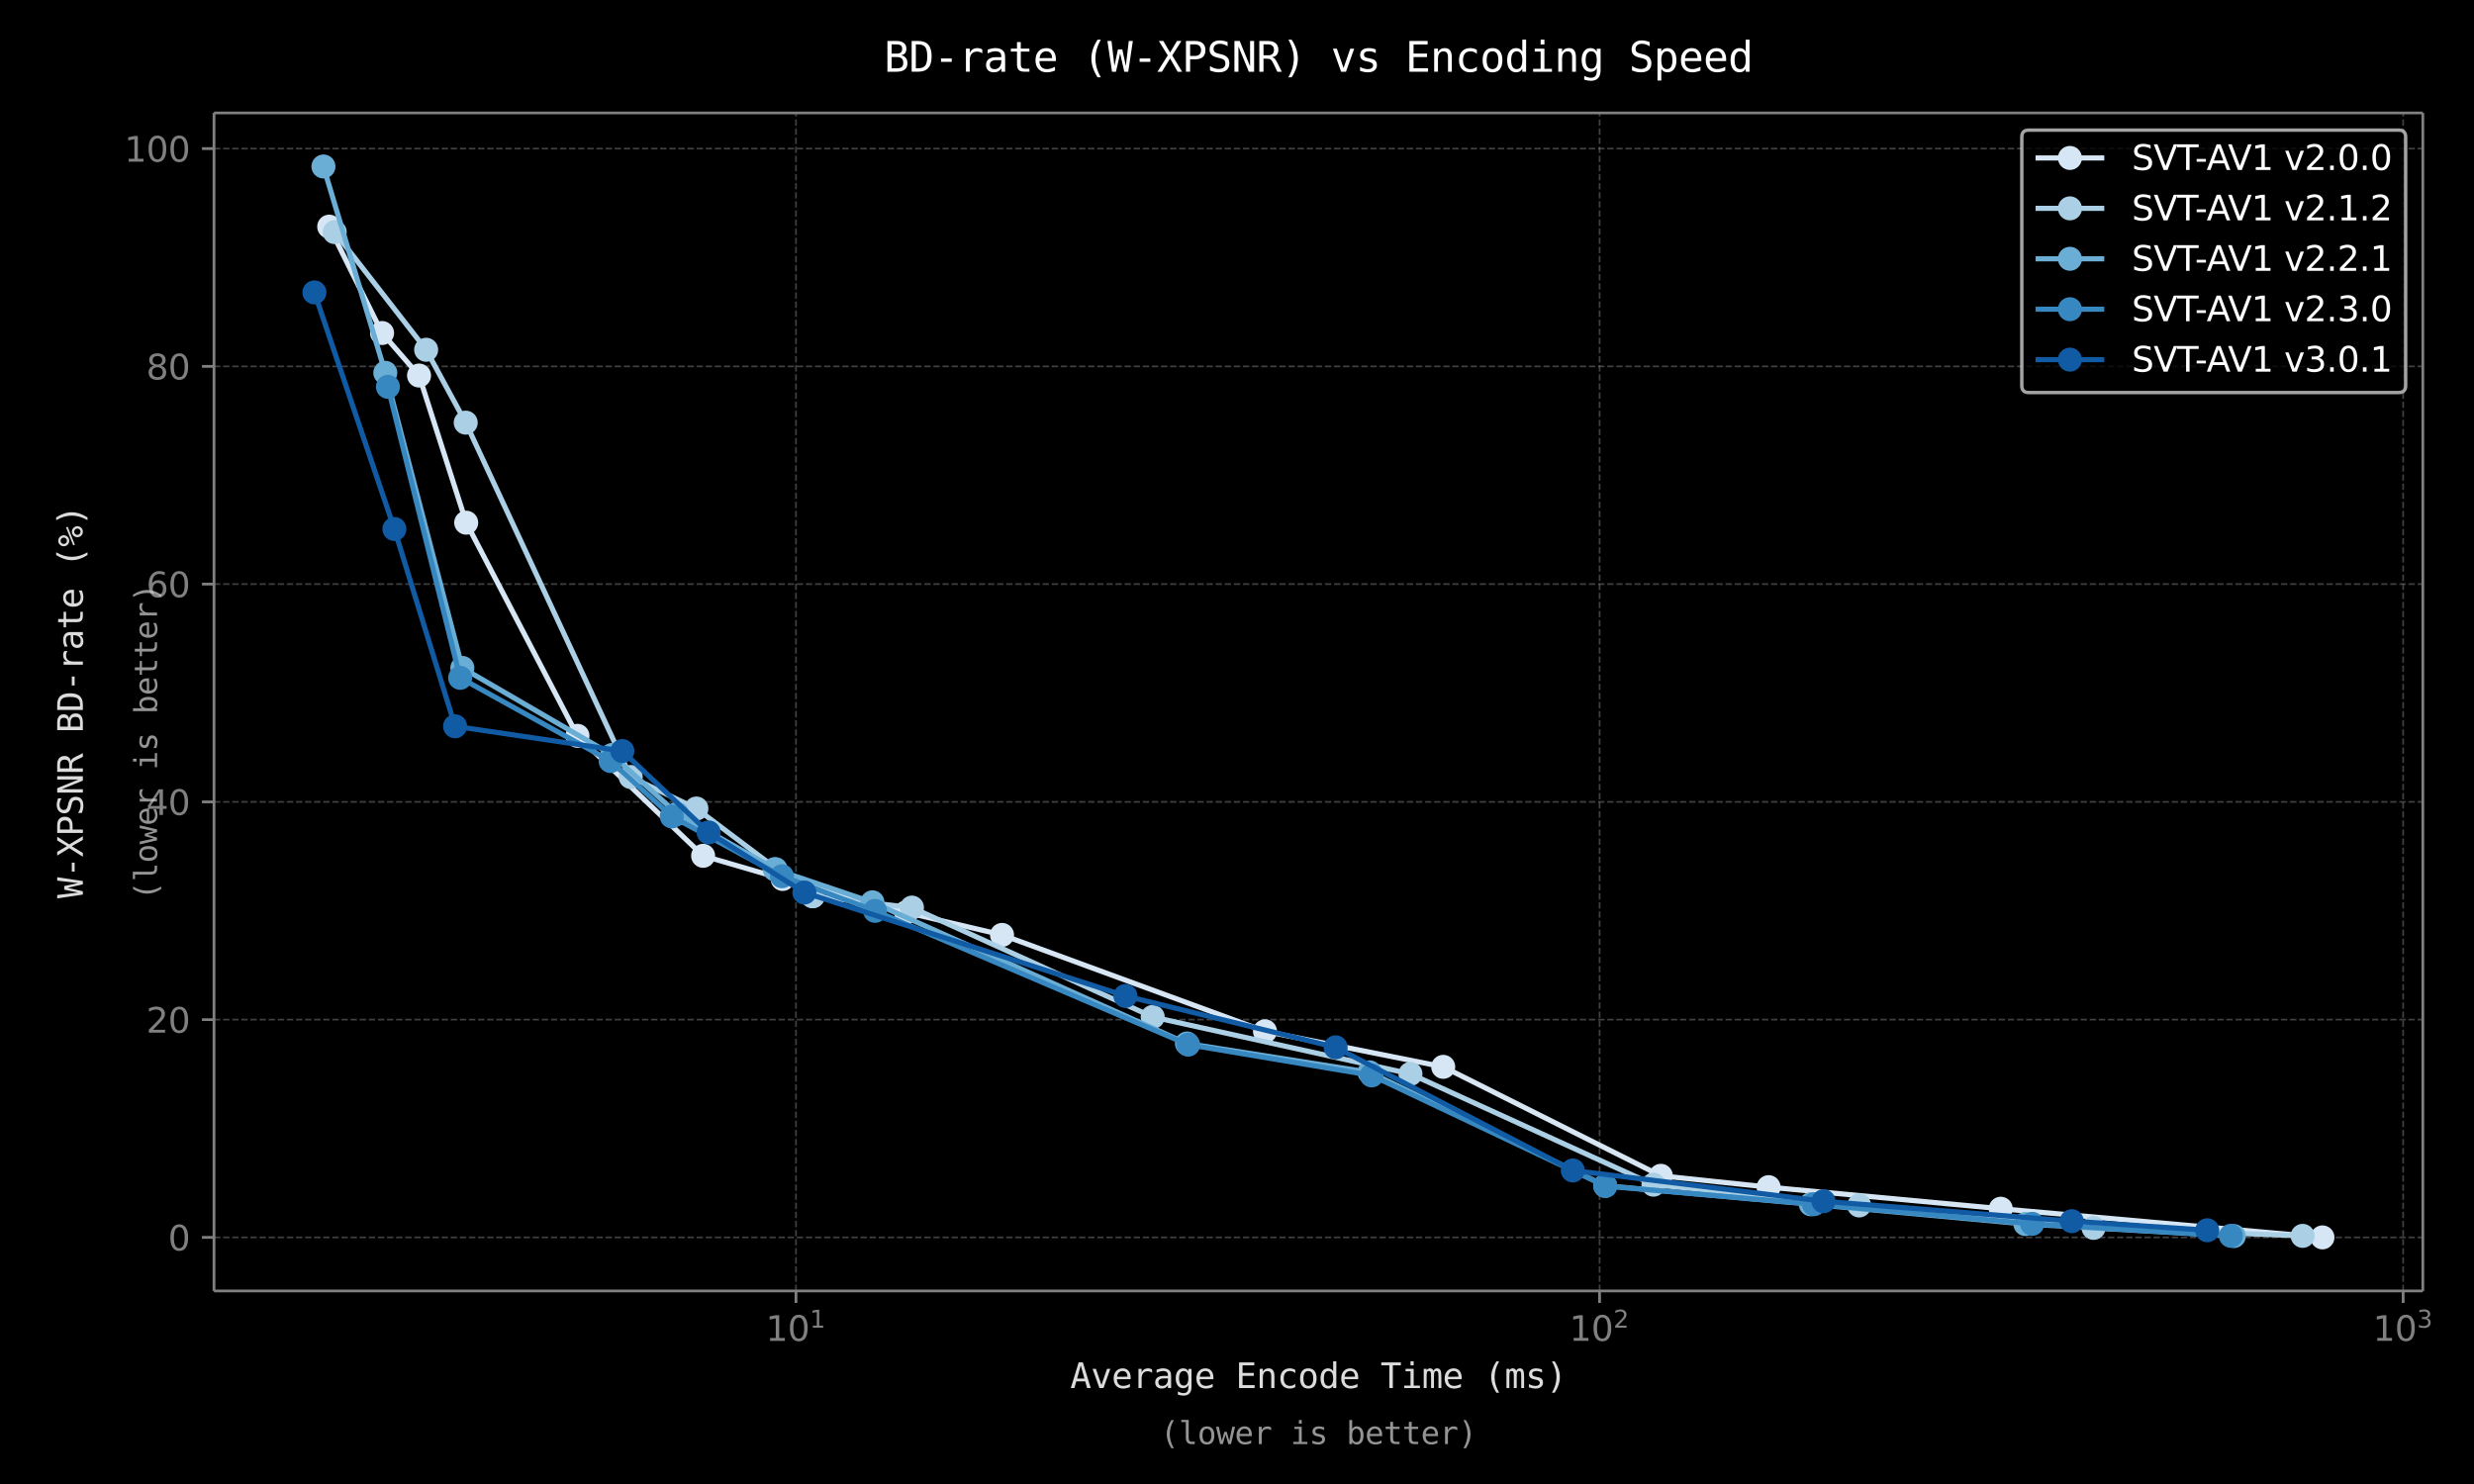 <!DOCTYPE svg  PUBLIC '-//W3C//DTD SVG 1.1//EN'  'http://www.w3.org/Graphics/SVG/1.1/DTD/svg11.dtd'>
<svg width="720pt" height="432pt" version="1.1" viewBox="0 0 720 432" xmlns="http://www.w3.org/2000/svg" xmlns:xlink="http://www.w3.org/1999/xlink"><defs><style type="text/css">*{stroke-linejoin: round; stroke-linecap: butt}</style></defs><g id="figure_1"><g id="patch_1"><path d="m0 432h720v-432h-720z"/></g><g id="axes_1"><g id="patch_2"><path d="m62.28 375.8h642.83v-342.92h-642.83z"/></g><g id="matplotlib.axis_1"><g id="xtick_1"><g id="line2d_1"><path d="m231.65 375.8v-342.92" clip-path="url(#p1ddd2aba57)" fill="none" stroke="#808080" stroke-dasharray="1.85,0.8" stroke-opacity=".5" stroke-width=".5"/></g><g id="line2d_2"><defs><path id="m88b90e8c67" d="m0 0v3.5" stroke="#808080" stroke-width=".8"/></defs><use x="231.652" y="375.797" fill="#808080" stroke="#808080" stroke-width=".8" xlink:href="#m88b90e8c67"/></g><g id="text_1"><!-- $\mathdefault{10^{1}}$ --><g transform="translate(222.85 390.4) scale(.1 -.1)" fill="#808080"><defs><path id="DejaVuSans-31" transform="scale(.016)" d="m794 531h1031v3560l-1122-225v575l1116 225h631v-4135h1031v-531h-2687v531z"/><path id="DejaVuSans-30" transform="scale(.016)" d="m2034 4250q-487 0-733-480-245-479-245-1442 0-959 245-1439 246-480 733-480 491 0 736 480 246 480 246 1439 0 963-246 1442-245 480-736 480zm0 500q785 0 1199-621 414-620 414-1801 0-1178-414-1799-414-620-1199-620-784 0-1198 620-414 621-414 1799 0 1181 414 1801 414 621 1198 621z"/></defs><use transform="translate(0 .684)" xlink:href="#DejaVuSans-31"/><use transform="translate(63.623 .684)" xlink:href="#DejaVuSans-30"/><use transform="translate(128.2 38.966) scale(.7)" xlink:href="#DejaVuSans-31"/></g></g></g><g id="xtick_2"><g id="line2d_3"><path d="m465.52 375.8v-342.92" clip-path="url(#p1ddd2aba57)" fill="none" stroke="#808080" stroke-dasharray="1.85,0.8" stroke-opacity=".5" stroke-width=".5"/></g><g id="line2d_4"><use x="465.517" y="375.797" fill="#808080" stroke="#808080" stroke-width=".8" xlink:href="#m88b90e8c67"/></g><g id="text_2"><!-- $\mathdefault{10^{2}}$ --><g transform="translate(456.72 390.4) scale(.1 -.1)" fill="#808080"><defs><path id="DejaVuSans-32" transform="scale(.016)" d="m1228 531h2203v-531h-2962v531q359 372 979 998 621 627 780 809 303 340 423 576 121 236 121 464 0 372-261 606-261 235-680 235-297 0-627-103-329-103-704-313v638q381 153 712 231 332 78 607 78 725 0 1156-363 431-362 431-968 0-288-108-546-107-257-392-607-78-91-497-524-418-433-1181-1211z"/></defs><use transform="translate(0 .766)" xlink:href="#DejaVuSans-31"/><use transform="translate(63.623 .766)" xlink:href="#DejaVuSans-30"/><use transform="translate(128.2 39.047) scale(.7)" xlink:href="#DejaVuSans-32"/></g></g></g><g id="xtick_3"><g id="line2d_5"><path d="m699.38 375.8v-342.92" clip-path="url(#p1ddd2aba57)" fill="none" stroke="#808080" stroke-dasharray="1.85,0.8" stroke-opacity=".5" stroke-width=".5"/></g><g id="line2d_6"><use x="699.382" y="375.797" fill="#808080" stroke="#808080" stroke-width=".8" xlink:href="#m88b90e8c67"/></g><g id="text_3"><!-- $\mathdefault{10^{3}}$ --><g transform="translate(690.58 390.4) scale(.1 -.1)" fill="#808080"><defs><path id="DejaVuSans-33" transform="scale(.016)" d="m2597 2516q453-97 707-404 255-306 255-756 0-690-475-1069-475-378-1350-378-293 0-604 58t-642 174v609q262-153 574-231 313-78 654-78 593 0 904 234t311 681q0 413-289 645-289 233-804 233h-544v519h569q465 0 712 186t247 536q0 359-255 551-254 193-729 193-260 0-557-57-297-56-653-174v562q360 100 674 150t592 50q719 0 1137-327 419-326 419-882 0-388-222-655t-631-370z"/></defs><use transform="translate(0 .766)" xlink:href="#DejaVuSans-31"/><use transform="translate(63.623 .766)" xlink:href="#DejaVuSans-30"/><use transform="translate(128.2 39.047) scale(.7)" xlink:href="#DejaVuSans-33"/></g></g></g><g id="xtick_4"><g id="line2d_7"><defs><path id="m0a1f223478" d="m0 0v2" stroke="#000" stroke-width=".6"/></defs><use x="68.187" y="375.797" stroke="#000000" stroke-width=".6" xlink:href="#m0a1f223478"/></g></g><g id="xtick_5"><g id="line2d_8"><use x="109.369" y="375.797" stroke="#000000" stroke-width=".6" xlink:href="#m0a1f223478"/></g></g><g id="xtick_6"><g id="line2d_9"><use x="138.588" y="375.797" stroke="#000000" stroke-width=".6" xlink:href="#m0a1f223478"/></g></g><g id="xtick_7"><g id="line2d_10"><use x="161.251" y="375.797" stroke="#000000" stroke-width=".6" xlink:href="#m0a1f223478"/></g></g><g id="xtick_8"><g id="line2d_11"><use x="179.769" y="375.797" stroke="#000000" stroke-width=".6" xlink:href="#m0a1f223478"/></g></g><g id="xtick_9"><g id="line2d_12"><use x="195.426" y="375.797" stroke="#000000" stroke-width=".6" xlink:href="#m0a1f223478"/></g></g><g id="xtick_10"><g id="line2d_13"><use x="208.988" y="375.797" stroke="#000000" stroke-width=".6" xlink:href="#m0a1f223478"/></g></g><g id="xtick_11"><g id="line2d_14"><use x="220.951" y="375.797" stroke="#000000" stroke-width=".6" xlink:href="#m0a1f223478"/></g></g><g id="xtick_12"><g id="line2d_15"><use x="302.052" y="375.797" stroke="#000000" stroke-width=".6" xlink:href="#m0a1f223478"/></g></g><g id="xtick_13"><g id="line2d_16"><use x="343.234" y="375.797" stroke="#000000" stroke-width=".6" xlink:href="#m0a1f223478"/></g></g><g id="xtick_14"><g id="line2d_17"><use x="372.453" y="375.797" stroke="#000000" stroke-width=".6" xlink:href="#m0a1f223478"/></g></g><g id="xtick_15"><g id="line2d_18"><use x="395.117" y="375.797" stroke="#000000" stroke-width=".6" xlink:href="#m0a1f223478"/></g></g><g id="xtick_16"><g id="line2d_19"><use x="413.634" y="375.797" stroke="#000000" stroke-width=".6" xlink:href="#m0a1f223478"/></g></g><g id="xtick_17"><g id="line2d_20"><use x="429.291" y="375.797" stroke="#000000" stroke-width=".6" xlink:href="#m0a1f223478"/></g></g><g id="xtick_18"><g id="line2d_21"><use x="442.853" y="375.797" stroke="#000000" stroke-width=".6" xlink:href="#m0a1f223478"/></g></g><g id="xtick_19"><g id="line2d_22"><use x="454.816" y="375.797" stroke="#000000" stroke-width=".6" xlink:href="#m0a1f223478"/></g></g><g id="xtick_20"><g id="line2d_23"><use x="535.917" y="375.797" stroke="#000000" stroke-width=".6" xlink:href="#m0a1f223478"/></g></g><g id="xtick_21"><g id="line2d_24"><use x="577.099" y="375.797" stroke="#000000" stroke-width=".6" xlink:href="#m0a1f223478"/></g></g><g id="xtick_22"><g id="line2d_25"><use x="606.318" y="375.797" stroke="#000000" stroke-width=".6" xlink:href="#m0a1f223478"/></g></g><g id="xtick_23"><g id="line2d_26"><use x="628.982" y="375.797" stroke="#000000" stroke-width=".6" xlink:href="#m0a1f223478"/></g></g><g id="xtick_24"><g id="line2d_27"><use x="647.499" y="375.797" stroke="#000000" stroke-width=".6" xlink:href="#m0a1f223478"/></g></g><g id="xtick_25"><g id="line2d_28"><use x="663.156" y="375.797" stroke="#000000" stroke-width=".6" xlink:href="#m0a1f223478"/></g></g><g id="xtick_26"><g id="line2d_29"><use x="676.718" y="375.797" stroke="#000000" stroke-width=".6" xlink:href="#m0a1f223478"/></g></g><g id="xtick_27"><g id="line2d_30"><use x="688.681" y="375.797" stroke="#000000" stroke-width=".6" xlink:href="#m0a1f223478"/></g></g><g id="text_4"><!-- Average Encode Time (ms) --><g transform="translate(311.45 404.07) scale(.1 -.1)" fill="#dcdcdc"><defs><path id="DejaVuSansMono-41" transform="scale(.016)" d="m1925 4109-666-2387h1332l-666 2387zm-381 557h765l1429-4666h-654l-343 1216h-1635l-337-1216h-653l1428 4666z"/><path id="DejaVuSansMono-76" transform="scale(.016)" d="m313 3500h596l1016-2937 1019 2937h597l-1244-3500h-741l-1243 3500z"/><path id="DejaVuSansMono-65" transform="scale(.016)" d="m3475 1894v-281h-2491v-19q0-572 298-885 299-312 843-312 275 0 575 87 300 88 641 266v-572q-328-134-633-201-305-68-589-68-816 0-1276 489-459 490-459 1349 0 837 450 1337t1200 500q669 0 1055-453t386-1237zm-575 169q-12 506-239 770t-652 264q-415 0-684-275t-319-763l1894 4z"/><path id="DejaVuSansMono-72" transform="scale(.016)" d="m3609 2778q-184 144-375 209-190 66-418 66-538 0-823-338-284-337-284-974v-1741h-578v3500h578v-684q144 372 442 570 299 198 708 198 213 0 397-53 185-53 353-165v-588z"/><path id="DejaVuSansMono-61" transform="scale(.016)" d="m2194 1759h-191q-503 0-758-177-254-176-254-526 0-315 190-490 191-175 528-175 475 0 747 329 272 330 275 911v128h-537zm1115 238v-1997h-578v519q-184-313-464-462-279-148-679-148-535 0-854 302-318 302-318 808 0 584 392 887t1151 303h772v91q-3 419-213 608-209 189-668 189-294 0-594-85-300-84-584-246v575q319 122 611 182 292 61 567 61 434 0 742-128t499-384q118-156 168-386t50-689z"/><path id="DejaVuSansMono-67" transform="scale(.016)" d="m2681 1778q0 647-211 983t-614 336q-422 0-644-336-221-336-221-983t223-986q224-339 649-339 396 0 607 340 211 341 211 985zm575-1553q0-788-372-1194-371-406-1093-406-238 0-498 44-259 43-518 128v569q306-144 556-213t460-69q465 0 677 254 213 253 213 803v25 390q-137-293-375-437-237-144-578-144-612 0-978 490-366 491-366 1313 0 825 366 1315 366 491 978 491 338 0 572-134t381-416v454h575v-3263z"/><path id="DejaVuSansMono-45" transform="scale(.016)" d="m616 4666h2768v-532h-2137v-1381h2044v-531h-2044v-1691h2197v-531h-2828v4666z"/><path id="DejaVuSansMono-6e" transform="scale(.016)" d="m3284 2169v-2169h-578v2169q0 472-166 693-165 222-518 222-403 0-621-286-217-285-217-820v-1978h-575v3500h575v-525q154 300 416 454 263 155 622 155 534 0 798-352 264-351 264-1063z"/><path id="DejaVuSansMono-63" transform="scale(.016)" d="m3316 178q-232-134-477-201-245-68-501-68-813 0-1271 487-458 488-458 1351 0 862 458 1349 458 488 1271 488 253 0 493-66 241-65 485-202v-603q-228 203-458 293-230 91-520 91-541 0-832-350-290-350-290-1e3 0-647 292-999 292-351 830-351 300 0 537 92 238 92 441 286v-597z"/><path id="DejaVuSansMono-6f" transform="scale(.016)" d="m1925 3097q-437 0-662-341-225-340-225-1009 0-666 225-1008t662-342q441 0 666 342t225 1008q0 669-225 1009-225 341-666 341zm0 487q728 0 1114-472 386-471 386-1365 0-897-385-1368-384-470-1115-470-728 0-1113 470-384 471-384 1368 0 894 384 1365 385 472 1113 472z"/><path id="DejaVuSansMono-64" transform="scale(.016)" d="m2681 3053v1810h575v-4863h-575v441q-143-260-383-396-239-136-551-136-634 0-999 492-364 493-364 1358 0 854 366 1339 366 486 997 486 316 0 556-136 241-135 378-395zm-1690-1306q0-669 212-1010 213-340 628-340 416 0 633 343 217 344 217 1007 0 666-217 1008t-633 342q-415 0-628-341-212-340-212-1009z"/><path id="DejaVuSansMono-54" transform="scale(.016)" d="m147 4666h3559v-532h-1459v-4134h-634v4134h-1466v532z"/><path id="DejaVuSansMono-69" transform="scale(.016)" d="m800 3500h1472v-3053h1141v-447h-2857v447h1141v2606h-897v447zm897 1363h575v-729h-575v729z"/><path id="DejaVuSansMono-6d" transform="scale(.016)" d="m2113 3144q106 225 270 332 164 108 395 108 422 0 595-327 174-326 174-1229v-2028h-525v2003q0 741-83 920-83 180-301 180-250 0-343-192-92-192-92-908v-2003h-525v2003q0 750-89 925t-320 175q-228 0-317-192t-89-908v-2003h-522v3500h522v-300q103 188 257 286 155 98 352 98 237 0 395-109t246-331z"/><path id="DejaVuSansMono-28" transform="scale(.016)" d="m2766 4856q-416-712-621-1420-204-708-204-1427 0-715 204-1425 205-709 621-1428h-500q-472 744-704 1448-231 705-231 1405 0 697 231 1403 232 707 704 1444h500z"/><path id="DejaVuSansMono-73" transform="scale(.016)" d="m3041 3378v-562q-247 143-497 215t-510 72q-390 0-583-127-192-126-192-385 0-235 144-351 144-115 716-224l231-44q428-81 648-325 221-244 221-634 0-519-369-812-369-292-1025-292-259 0-544 55-284 55-615 164v594q322-166 615-249 294-82 557-82 381 0 590 154 210 155 210 433 0 400-766 553l-25 7-216 43q-497 97-725 327t-228 626q0 504 340 777 341 273 973 273 281 0 540-52 260-51 510-154z"/><path id="DejaVuSansMono-29" transform="scale(.016)" d="m1088 4856h500q471-737 702-1444 232-706 232-1403 0-703-232-1409-231-706-702-1444h-500q415 725 620 1434 205 710 205 1419 0 713-205 1422-205 710-620 1425z"/></defs><use xlink:href="#DejaVuSansMono-41"/><use x="60.205" xlink:href="#DejaVuSansMono-76"/><use x="120.41" xlink:href="#DejaVuSansMono-65"/><use x="180.615" xlink:href="#DejaVuSansMono-72"/><use x="240.82" xlink:href="#DejaVuSansMono-61"/><use x="301.025" xlink:href="#DejaVuSansMono-67"/><use x="361.23" xlink:href="#DejaVuSansMono-65"/><use x="421.436" xlink:href="#DejaVuSansMono-20"/><use x="481.641" xlink:href="#DejaVuSansMono-45"/><use x="541.846" xlink:href="#DejaVuSansMono-6e"/><use x="602.051" xlink:href="#DejaVuSansMono-63"/><use x="662.256" xlink:href="#DejaVuSansMono-6f"/><use x="722.461" xlink:href="#DejaVuSansMono-64"/><use x="782.666" xlink:href="#DejaVuSansMono-65"/><use x="842.871" xlink:href="#DejaVuSansMono-20"/><use x="903.076" xlink:href="#DejaVuSansMono-54"/><use x="963.281" xlink:href="#DejaVuSansMono-69"/><use x="1023.486" xlink:href="#DejaVuSansMono-6d"/><use x="1083.691" xlink:href="#DejaVuSansMono-65"/><use x="1143.896" xlink:href="#DejaVuSansMono-20"/><use x="1204.102" xlink:href="#DejaVuSansMono-28"/><use x="1264.307" xlink:href="#DejaVuSansMono-6d"/><use x="1324.512" xlink:href="#DejaVuSansMono-73"/><use x="1384.717" xlink:href="#DejaVuSansMono-29"/></g></g></g><g id="matplotlib.axis_2"><g id="ytick_1"><g id="line2d_31"><path d="m62.28 360.21h642.83" clip-path="url(#p1ddd2aba57)" fill="none" stroke="#808080" stroke-dasharray="1.85,0.8" stroke-opacity=".5" stroke-width=".5"/></g><g id="line2d_32"><defs><path id="m97a8a4616c" d="m0 0h-3.5" stroke="#808080" stroke-width=".8"/></defs><use x="62.28" y="360.21" fill="#808080" stroke="#808080" stroke-width=".8" xlink:href="#m97a8a4616c"/></g><g id="text_5"><!-- 0 --><g transform="translate(48.918 364.01) scale(.1 -.1)" fill="#808080"><use xlink:href="#DejaVuSans-30"/></g></g></g><g id="ytick_2"><g id="line2d_33"><path d="m62.28 296.82h642.83" clip-path="url(#p1ddd2aba57)" fill="none" stroke="#808080" stroke-dasharray="1.85,0.8" stroke-opacity=".5" stroke-width=".5"/></g><g id="line2d_34"><use x="62.28" y="296.82" fill="#808080" stroke="#808080" stroke-width=".8" xlink:href="#m97a8a4616c"/></g><g id="text_6"><!-- 20 --><g transform="translate(42.555 300.62) scale(.1 -.1)" fill="#808080"><use xlink:href="#DejaVuSans-32"/><use x="63.623" xlink:href="#DejaVuSans-30"/></g></g></g><g id="ytick_3"><g id="line2d_35"><path d="m62.28 233.43h642.83" clip-path="url(#p1ddd2aba57)" fill="none" stroke="#808080" stroke-dasharray="1.85,0.8" stroke-opacity=".5" stroke-width=".5"/></g><g id="line2d_36"><use x="62.28" y="233.431" fill="#808080" stroke="#808080" stroke-width=".8" xlink:href="#m97a8a4616c"/></g><g id="text_7"><!-- 40 --><g transform="translate(42.555 237.23) scale(.1 -.1)" fill="#808080"><defs><path id="DejaVuSans-34" transform="scale(.016)" d="m2419 4116-1594-2491h1594v2491zm-166 550h794v-3041h666v-525h-666v-1100h-628v1100h-2106v609l1940 2957z"/></defs><use xlink:href="#DejaVuSans-34"/><use x="63.623" xlink:href="#DejaVuSans-30"/></g></g></g><g id="ytick_4"><g id="line2d_37"><path d="m62.28 170.04h642.83" clip-path="url(#p1ddd2aba57)" fill="none" stroke="#808080" stroke-dasharray="1.85,0.8" stroke-opacity=".5" stroke-width=".5"/></g><g id="line2d_38"><use x="62.28" y="170.042" fill="#808080" stroke="#808080" stroke-width=".8" xlink:href="#m97a8a4616c"/></g><g id="text_8"><!-- 60 --><g transform="translate(42.555 173.84) scale(.1 -.1)" fill="#808080"><defs><path id="DejaVuSans-36" transform="scale(.016)" d="m2113 2584q-425 0-674-291-248-290-248-796 0-503 248-796 249-292 674-292t673 292q248 293 248 796 0 506-248 796-248 291-673 291zm1253 1979v-575q-238 112-480 171-242 60-480 60-625 0-955-422-329-422-376-1275 184 272 462 417 279 145 613 145 703 0 1111-427 408-426 408-1160 0-719-425-1154-425-434-1131-434-810 0-1238 620-428 621-428 1799 0 1106 525 1764t1409 658q238 0 480-47t505-140z"/></defs><use xlink:href="#DejaVuSans-36"/><use x="63.623" xlink:href="#DejaVuSans-30"/></g></g></g><g id="ytick_5"><g id="line2d_39"><path d="m62.28 106.65h642.83" clip-path="url(#p1ddd2aba57)" fill="none" stroke="#808080" stroke-dasharray="1.85,0.8" stroke-opacity=".5" stroke-width=".5"/></g><g id="line2d_40"><use x="62.28" y="106.653" fill="#808080" stroke="#808080" stroke-width=".8" xlink:href="#m97a8a4616c"/></g><g id="text_9"><!-- 80 --><g transform="translate(42.555 110.45) scale(.1 -.1)" fill="#808080"><defs><path id="DejaVuSans-38" transform="scale(.016)" d="m2034 2216q-450 0-708-241-257-241-257-662 0-422 257-663 258-241 708-241t709 242q260 243 260 662 0 421-258 662-257 241-711 241zm-631 268q-406 100-633 378-226 279-226 679 0 559 398 884 399 325 1092 325 697 0 1094-325t397-884q0-400-227-679-226-278-629-378 456-106 710-416 255-309 255-755 0-679-414-1042-414-362-1186-362-771 0-1186 362-414 363-414 1042 0 446 256 755 257 310 713 416zm-231 997q0-362 226-565 227-203 636-203 407 0 636 203 230 203 230 565 0 363-230 566-229 203-636 203-409 0-636-203-226-203-226-566z"/></defs><use xlink:href="#DejaVuSans-38"/><use x="63.623" xlink:href="#DejaVuSans-30"/></g></g></g><g id="ytick_6"><g id="line2d_41"><path d="m62.28 43.264h642.83" clip-path="url(#p1ddd2aba57)" fill="none" stroke="#808080" stroke-dasharray="1.85,0.8" stroke-opacity=".5" stroke-width=".5"/></g><g id="line2d_42"><use x="62.28" y="43.264" fill="#808080" stroke="#808080" stroke-width=".8" xlink:href="#m97a8a4616c"/></g><g id="text_10"><!-- 100 --><g transform="translate(36.192 47.063) scale(.1 -.1)" fill="#808080"><use xlink:href="#DejaVuSans-31"/><use x="63.623" xlink:href="#DejaVuSans-30"/><use x="127.246" xlink:href="#DejaVuSans-30"/></g></g></g><g id="text_11"><!-- W-XPSNR BD-rate (%) --><g transform="translate(24.113 261.53) rotate(-90) scale(.1 -.1)" fill="#dcdcdc"><defs><path id="DejaVuSansMono-57" transform="scale(.016)" d="m0 4666h616l447-3788 531 2506h659l538-2512 447 3794h615l-697-4666h-597l-634 2772-631-2772h-597l-697 4666z"/><path id="DejaVuSansMono-2d" transform="scale(.016)" d="m1113 2009h1628v-512h-1628v512z"/><path id="DejaVuSansMono-58" transform="scale(.016)" d="m269 4666h678l1025-1760 1044 1760h678l-1397-2194 1497-2472h-678l-1144 2009-1234-2009h-682l1563 2472-1350 2194z"/><path id="DejaVuSansMono-50" transform="scale(.016)" d="m1247 4147v-1753h731q438 0 683 231t245 647-244 645q-243 230-684 230h-731zm-631 519h1362q781 0 1184-355 404-355 404-1039 0-691-402-1044-401-353-1186-353h-731v-1875h-631v4666z"/><path id="DejaVuSansMono-53" transform="scale(.016)" d="m3163 4506v-640q-288 184-577 278t-583 94q-447 0-706-208t-259-561q0-310 170-473 170-162 636-271l331-75q656-153 956-481t300-894q0-666-413-1016-412-350-1199-350-328 0-660 71-331 70-665 211v672q359-229 679-335 321-106 646-106 478 0 743 214 266 214 266 598 0 350-183 534-182 185-636 285l-337 78q-650 147-944 444t-294 797q0 625 420 1001 421 377 1118 377 269 0 565-61 297-61 626-183z"/><path id="DejaVuSansMono-4e" transform="scale(.016)" d="m434 4666h800l1575-3841v3841h610v-4666h-800l-1575 3841v-3841h-610v4666z"/><path id="DejaVuSansMono-52" transform="scale(.016)" d="m2375 2203q244-62 416-236 172-173 428-692l634-1275h-678l-556 1178q-241 503-433 648-192 146-502 146h-603v-1972h-634v4666h1300q769 0 1178-347t409-1003q0-463-252-755-251-292-707-358zm-1294 1944v-1656h691q453 0 675 203t222 622q0 403-236 617t-686 214h-666z"/><path id="DejaVuSansMono-42" transform="scale(.016)" d="m1153 2228v-1709h747q550 0 784 192 235 192 235 633 0 456-247 670t-772 214h-747zm0 1919v-1406h735q456 0 660 175 205 175 205 565 0 353-202 509-201 157-663 157h-735zm-634 519h1381q716 0 1103-310 388-309 388-875 0-428-205-675t-614-309q459-69 720-393 261-323 261-823 0-634-416-958-415-323-1237-323h-1381v4666z"/><path id="DejaVuSansMono-44" transform="scale(.016)" d="m1363 519q796 0 1112 392t316 1417q0 1035-314 1427t-1114 392h-300v-3628h300zm12 4147q1069 0 1575-569t506-1769q0-1194-506-1761t-1575-567h-947v4666h947z"/><path id="DejaVuSansMono-74" transform="scale(.016)" d="m1919 4494v-994h1306v-447h-1306v-1900q0-387 147-541 147-153 512-153h647v-459h-703q-647 0-913 259-265 260-265 894v1900h-935v447h935v994h575z"/><path id="DejaVuSansMono-25" transform="scale(.016)" d="m2175 997q0-244 164-410 164-165 408-165 241 0 408 167t167 408-169 409q-169 169-406 169-244 0-408-166-164-165-164-412zm-422 0q0 422 287 711 288 289 707 289 200 0 379-75 180-75 324-219 144-147 222-328t78-378q0-416-291-707-290-290-712-290-425 0-710 286-284 286-284 711zm-1375 456-109 300 3256 1306 128-300-3275-1306zm147 2022q0-247 164-411t411-164q241 0 409 167 169 167 169 408t-169 408q-168 167-409 167t-408-166q-167-165-167-409zm-422 0q0 422 287 711 288 289 710 289 200 0 383-75t323-216q141-140 217-323 77-183 77-386 0-419-291-708-290-289-709-289-422 0-710 287-287 288-287 710z"/></defs><use xlink:href="#DejaVuSansMono-57"/><use x="60.205" xlink:href="#DejaVuSansMono-2d"/><use x="120.41" xlink:href="#DejaVuSansMono-58"/><use x="180.615" xlink:href="#DejaVuSansMono-50"/><use x="240.82" xlink:href="#DejaVuSansMono-53"/><use x="301.025" xlink:href="#DejaVuSansMono-4e"/><use x="361.23" xlink:href="#DejaVuSansMono-52"/><use x="421.436" xlink:href="#DejaVuSansMono-20"/><use x="481.641" xlink:href="#DejaVuSansMono-42"/><use x="541.846" xlink:href="#DejaVuSansMono-44"/><use x="602.051" xlink:href="#DejaVuSansMono-2d"/><use x="662.256" xlink:href="#DejaVuSansMono-72"/><use x="722.461" xlink:href="#DejaVuSansMono-61"/><use x="782.666" xlink:href="#DejaVuSansMono-74"/><use x="842.871" xlink:href="#DejaVuSansMono-65"/><use x="903.076" xlink:href="#DejaVuSansMono-20"/><use x="963.281" xlink:href="#DejaVuSansMono-28"/><use x="1023.486" xlink:href="#DejaVuSansMono-25"/><use x="1083.691" xlink:href="#DejaVuSansMono-29"/></g></g></g><g id="line2d_43"><path d="m675.9 360.21-93.619-8.342-67.561-6.283-31.365-3.299-63.335-31.724-51.87-10.342-76.527-28.065-27.903-6.544-35.945-9.738-23.14-6.738-36.572-34.929-32.382-62.053-13.725-42.834-10.758-12.375-15.387-30.967" clip-path="url(#p1ddd2aba57)" fill="none" stroke="#d6e6f4" stroke-linecap="square" stroke-width="1.5"/><defs><path id="m937394e151" d="m0 3c0.796 0 1.559-0.316 2.121-0.879 0.563-0.563 0.879-1.326 0.879-2.121s-0.316-1.559-0.879-2.121c-0.563-0.563-1.326-0.879-2.121-0.879s-1.559 0.316-2.121 0.879c-0.563 0.563-0.879 1.326-0.879 2.121s0.316 1.559 0.879 2.121c0.563 0.563 1.326 0.879 2.121 0.879z" stroke="#d6e6f4"/></defs><g clip-path="url(#p1ddd2aba57)" fill="#d6e6f4" stroke="#d6e6f4"><use x="675.895" y="360.21" xlink:href="#m937394e151"/><use x="582.276" y="351.868" xlink:href="#m937394e151"/><use x="514.715" y="345.585" xlink:href="#m937394e151"/><use x="483.35" y="342.286" xlink:href="#m937394e151"/><use x="420.015" y="310.562" xlink:href="#m937394e151"/><use x="368.145" y="300.22" xlink:href="#m937394e151"/><use x="291.619" y="272.155" xlink:href="#m937394e151"/><use x="263.716" y="265.61" xlink:href="#m937394e151"/><use x="227.771" y="255.872" xlink:href="#m937394e151"/><use x="204.631" y="249.134" xlink:href="#m937394e151"/><use x="168.059" y="214.205" xlink:href="#m937394e151"/><use x="135.677" y="152.153" xlink:href="#m937394e151"/><use x="121.953" y="109.319" xlink:href="#m937394e151"/><use x="111.195" y="96.944" xlink:href="#m937394e151"/><use x="95.808" y="65.976" xlink:href="#m937394e151"/></g></g><g id="line2d_44"><path d="m670.13 359.77-60.858-2.32-68.204-6.533-59.878-6.049-70.713-32.249-75.011-16.572-70.067-31.842-28.966-3.311h0.162l-33.928-25.523-19.117-9.181-48.016-103.15-11.515-21.214-26.619-34.254" clip-path="url(#p1ddd2aba57)" fill="none" stroke="#abd0e6" stroke-linecap="square" stroke-width="1.5"/><defs><path id="ma54bca8ec5" d="m0 3c0.796 0 1.559-0.316 2.121-0.879 0.563-0.563 0.879-1.326 0.879-2.121s-0.316-1.559-0.879-2.121c-0.563-0.563-1.326-0.879-2.121-0.879s-1.559 0.316-2.121 0.879c-0.563 0.563-0.879 1.326-0.879 2.121s0.316 1.559 0.879 2.121c0.563 0.563 1.326 0.879 2.121 0.879z" stroke="#abd0e6"/></defs><g clip-path="url(#p1ddd2aba57)" fill="#abd0e6" stroke="#abd0e6"><use x="670.135" y="359.765" xlink:href="#ma54bca8ec5"/><use x="609.277" y="357.445" xlink:href="#ma54bca8ec5"/><use x="541.073" y="350.912" xlink:href="#ma54bca8ec5"/><use x="481.195" y="344.864" xlink:href="#ma54bca8ec5"/><use x="410.481" y="312.614" xlink:href="#ma54bca8ec5"/><use x="335.47" y="296.042" xlink:href="#ma54bca8ec5"/><use x="265.403" y="264.2" xlink:href="#ma54bca8ec5"/><use x="236.436" y="260.889" xlink:href="#ma54bca8ec5"/><use x="236.598" y="260.889" xlink:href="#ma54bca8ec5"/><use x="202.671" y="235.366" xlink:href="#ma54bca8ec5"/><use x="183.554" y="226.185" xlink:href="#ma54bca8ec5"/><use x="135.538" y="123.033" xlink:href="#ma54bca8ec5"/><use x="124.023" y="101.819" xlink:href="#ma54bca8ec5"/><use x="97.404" y="67.565" xlink:href="#ma54bca8ec5"/></g></g><g id="line2d_45"><path d="m650.1 359.82-60.664-3.503-62.451-5.756-59.844-5.392-68.578-33.018-53.136-8.394-91.533-41.099-28.451-9.623h0.281l-28.636-16.119-18.921-17.153-43.615-25.332-22.426-85.915-18-60.054" clip-path="url(#p1ddd2aba57)" fill="none" stroke="#6aaed6" stroke-linecap="square" stroke-width="1.5"/><defs><path id="m43c67b97c6" d="m0 3c0.796 0 1.559-0.316 2.121-0.879 0.563-0.563 0.879-1.326 0.879-2.121s-0.316-1.559-0.879-2.121c-0.563-0.563-1.326-0.879-2.121-0.879s-1.559 0.316-2.121 0.879c-0.563 0.563-0.879 1.326-0.879 2.121s0.316 1.559 0.879 2.121c0.563 0.563 1.326 0.879 2.121 0.879z" stroke="#6aaed6"/></defs><g clip-path="url(#p1ddd2aba57)" fill="#6aaed6" stroke="#6aaed6"><use x="650.105" y="359.825" xlink:href="#m43c67b97c6"/><use x="589.441" y="356.322" xlink:href="#m43c67b97c6"/><use x="526.99" y="350.566" xlink:href="#m43c67b97c6"/><use x="467.146" y="345.174" xlink:href="#m43c67b97c6"/><use x="398.569" y="312.156" xlink:href="#m43c67b97c6"/><use x="345.433" y="303.762" xlink:href="#m43c67b97c6"/><use x="253.899" y="262.663" xlink:href="#m43c67b97c6"/><use x="225.448" y="253.04" xlink:href="#m43c67b97c6"/><use x="225.729" y="253.04" xlink:href="#m43c67b97c6"/><use x="197.092" y="236.921" xlink:href="#m43c67b97c6"/><use x="178.171" y="219.768" xlink:href="#m43c67b97c6"/><use x="134.557" y="194.436" xlink:href="#m43c67b97c6"/><use x="112.131" y="108.521" xlink:href="#m43c67b97c6"/><use x="94.131" y="48.467" xlink:href="#m43c67b97c6"/></g></g><g id="line2d_46"><path d="m649.25 359.75-57.827-3.484-63.533-5.708-60.698-5.292-68.012-32.204-53.397-8.96-91.119-38.947-27.09-10.068-32.06-17.409-17.822-16.126-43.778-24.233-21.019-84.712" clip-path="url(#p1ddd2aba57)" fill="none" stroke="#3787c0" stroke-linecap="square" stroke-width="1.5"/><defs><path id="mf903651b1c" d="m0 3c0.796 0 1.559-0.316 2.121-0.879 0.563-0.563 0.879-1.326 0.879-2.121s-0.316-1.559-0.879-2.121c-0.563-0.563-1.326-0.879-2.121-0.879s-1.559 0.316-2.121 0.879c-0.563 0.563-0.879 1.326-0.879 2.121s0.316 1.559 0.879 2.121c0.563 0.563 1.326 0.879 2.121 0.879z" stroke="#3787c0"/></defs><g clip-path="url(#p1ddd2aba57)" fill="#3787c0" stroke="#3787c0"><use x="649.251" y="359.747" xlink:href="#mf903651b1c"/><use x="591.424" y="356.263" xlink:href="#mf903651b1c"/><use x="527.891" y="350.555" xlink:href="#mf903651b1c"/><use x="467.192" y="345.263" xlink:href="#mf903651b1c"/><use x="399.181" y="313.059" xlink:href="#mf903651b1c"/><use x="345.783" y="304.099" xlink:href="#mf903651b1c"/><use x="254.665" y="265.152" xlink:href="#mf903651b1c"/><use x="227.575" y="255.083" xlink:href="#mf903651b1c"/><use x="195.515" y="237.674" xlink:href="#mf903651b1c"/><use x="177.693" y="221.548" xlink:href="#mf903651b1c"/><use x="133.916" y="197.315" xlink:href="#mf903651b1c"/><use x="112.897" y="112.603" xlink:href="#mf903651b1c"/></g></g><g id="line2d_47"><path d="m642.36 358.13-39.428-2.644-72.246-5.793-72.966-8.962-69.019-35.855-61.185-14.946-93.428-30.112-27.863-17.5-25.114-23.686-48.673-7.208-17.661-57.427-23.283-68.877" clip-path="url(#p1ddd2aba57)" fill="none" stroke="#105ba4" stroke-linecap="square" stroke-width="1.5"/><defs><path id="m5a59a3334e" d="m0 3c0.796 0 1.559-0.316 2.121-0.879 0.563-0.563 0.879-1.326 0.879-2.121s-0.316-1.559-0.879-2.121c-0.563-0.563-1.326-0.879-2.121-0.879s-1.559 0.316-2.121 0.879c-0.563 0.563-0.879 1.326-0.879 2.121s0.316 1.559 0.879 2.121c0.563 0.563 1.326 0.879 2.121 0.879z" stroke="#105ba4"/></defs><g clip-path="url(#p1ddd2aba57)" fill="#105ba4" stroke="#105ba4"><use x="642.365" y="358.131" xlink:href="#m5a59a3334e"/><use x="602.937" y="355.487" xlink:href="#m5a59a3334e"/><use x="530.691" y="349.694" xlink:href="#m5a59a3334e"/><use x="457.725" y="340.732" xlink:href="#m5a59a3334e"/><use x="388.706" y="304.877" xlink:href="#m5a59a3334e"/><use x="327.521" y="289.93" xlink:href="#m5a59a3334e"/><use x="234.093" y="259.818" xlink:href="#m5a59a3334e"/><use x="206.231" y="242.318" xlink:href="#m5a59a3334e"/><use x="181.117" y="218.632" xlink:href="#m5a59a3334e"/><use x="132.444" y="211.424" xlink:href="#m5a59a3334e"/><use x="114.783" y="153.997" xlink:href="#m5a59a3334e"/><use x="91.5" y="85.12" xlink:href="#m5a59a3334e"/></g></g><g id="patch_3"><path d="m62.28 375.8v-342.92" fill="none" stroke="#808080" stroke-linecap="square" stroke-width=".8"/></g><g id="patch_4"><path d="m705.11 375.8v-342.92" fill="none" stroke="#808080" stroke-linecap="square" stroke-width=".8"/></g><g id="patch_5"><path d="m62.28 375.8h642.83" fill="none" stroke="#808080" stroke-linecap="square" stroke-width=".8"/></g><g id="patch_6"><path d="m62.28 32.88h642.83" fill="none" stroke="#808080" stroke-linecap="square" stroke-width=".8"/></g><g id="text_12"><!-- (lower is better) --><g transform="translate(337.64 420.38) scale(.09 -.09)" fill="#d3d3d3" opacity=".7"><defs><path id="DejaVuSansMono-6c" transform="scale(.016)" d="m1997 1269q0-388 142-585 142-196 420-196h672v-488h-728q-515 0-798 331-283 332-283 938v3178h-922v450h1497v-3628z"/><path id="DejaVuSansMono-77" transform="scale(.016)" d="m0 3500h569l609-2828 500 1806h491l506-1806 609 2828h569l-819-3500h-550l-559 1919-556-1919h-550l-819 3500z"/><path id="DejaVuSansMono-62" transform="scale(.016)" d="m2869 1747q0 669-213 1009-212 341-628 341-419 0-635-342-215-342-215-1008 0-663 215-1007 216-343 635-343 416 0 628 340 213 341 213 1010zm-1691 1306q138 256 380 393 242 138 561 138 631 0 993-486 363-485 363-1339 0-865-364-1358-364-492-998-492-313 0-552 136t-383 396v-441h-575v4863h575v-1810z"/></defs><use xlink:href="#DejaVuSansMono-28"/><use x="60.205" xlink:href="#DejaVuSansMono-6c"/><use x="120.41" xlink:href="#DejaVuSansMono-6f"/><use x="180.615" xlink:href="#DejaVuSansMono-77"/><use x="240.82" xlink:href="#DejaVuSansMono-65"/><use x="301.025" xlink:href="#DejaVuSansMono-72"/><use x="361.23" xlink:href="#DejaVuSansMono-20"/><use x="421.436" xlink:href="#DejaVuSansMono-69"/><use x="481.641" xlink:href="#DejaVuSansMono-73"/><use x="541.846" xlink:href="#DejaVuSansMono-20"/><use x="602.051" xlink:href="#DejaVuSansMono-62"/><use x="662.256" xlink:href="#DejaVuSansMono-65"/><use x="722.461" xlink:href="#DejaVuSansMono-74"/><use x="782.666" xlink:href="#DejaVuSansMono-74"/><use x="842.871" xlink:href="#DejaVuSansMono-65"/><use x="903.076" xlink:href="#DejaVuSansMono-72"/><use x="963.281" xlink:href="#DejaVuSansMono-29"/></g></g><g id="text_13"><!-- (lower is better) --><g transform="translate(45.707 262.06) rotate(-90) scale(.09 -.09)" fill="#d3d3d3" opacity=".7"><use xlink:href="#DejaVuSansMono-28"/><use x="60.205" xlink:href="#DejaVuSansMono-6c"/><use x="120.41" xlink:href="#DejaVuSansMono-6f"/><use x="180.615" xlink:href="#DejaVuSansMono-77"/><use x="240.82" xlink:href="#DejaVuSansMono-65"/><use x="301.025" xlink:href="#DejaVuSansMono-72"/><use x="361.23" xlink:href="#DejaVuSansMono-20"/><use x="421.436" xlink:href="#DejaVuSansMono-69"/><use x="481.641" xlink:href="#DejaVuSansMono-73"/><use x="541.846" xlink:href="#DejaVuSansMono-20"/><use x="602.051" xlink:href="#DejaVuSansMono-62"/><use x="662.256" xlink:href="#DejaVuSansMono-65"/><use x="722.461" xlink:href="#DejaVuSansMono-74"/><use x="782.666" xlink:href="#DejaVuSansMono-74"/><use x="842.871" xlink:href="#DejaVuSansMono-65"/><use x="903.076" xlink:href="#DejaVuSansMono-72"/><use x="963.281" xlink:href="#DejaVuSansMono-29"/></g></g><g id="text_14"><!-- BD-rate (W-XPSNR) vs Encoding Speed --><g transform="translate(257.27 20.88) scale(.12 -.12)" fill="#fff"><defs><path id="DejaVuSansMono-70" transform="scale(.016)" d="m1172 441v-1772h-578v4831h578v-447q144 260 383 395 239 136 551 136 635 0 996-491 361-490 361-1359 0-853-363-1339-362-486-994-486-318 0-558 136-239 136-376 396zm1687 1306q0 669-211 1009-210 341-626 341-419 0-635-342-215-342-215-1008 0-663 215-1007 216-343 635-343 416 0 626 340 211 341 211 1010z"/></defs><use xlink:href="#DejaVuSansMono-42"/><use x="60.205" xlink:href="#DejaVuSansMono-44"/><use x="120.41" xlink:href="#DejaVuSansMono-2d"/><use x="180.615" xlink:href="#DejaVuSansMono-72"/><use x="240.82" xlink:href="#DejaVuSansMono-61"/><use x="301.025" xlink:href="#DejaVuSansMono-74"/><use x="361.23" xlink:href="#DejaVuSansMono-65"/><use x="421.436" xlink:href="#DejaVuSansMono-20"/><use x="481.641" xlink:href="#DejaVuSansMono-28"/><use x="541.846" xlink:href="#DejaVuSansMono-57"/><use x="602.051" xlink:href="#DejaVuSansMono-2d"/><use x="662.256" xlink:href="#DejaVuSansMono-58"/><use x="722.461" xlink:href="#DejaVuSansMono-50"/><use x="782.666" xlink:href="#DejaVuSansMono-53"/><use x="842.871" xlink:href="#DejaVuSansMono-4e"/><use x="903.076" xlink:href="#DejaVuSansMono-52"/><use x="963.281" xlink:href="#DejaVuSansMono-29"/><use x="1023.486" xlink:href="#DejaVuSansMono-20"/><use x="1083.691" xlink:href="#DejaVuSansMono-76"/><use x="1143.896" xlink:href="#DejaVuSansMono-73"/><use x="1204.102" xlink:href="#DejaVuSansMono-20"/><use x="1264.307" xlink:href="#DejaVuSansMono-45"/><use x="1324.512" xlink:href="#DejaVuSansMono-6e"/><use x="1384.717" xlink:href="#DejaVuSansMono-63"/><use x="1444.922" xlink:href="#DejaVuSansMono-6f"/><use x="1505.127" xlink:href="#DejaVuSansMono-64"/><use x="1565.332" xlink:href="#DejaVuSansMono-69"/><use x="1625.537" xlink:href="#DejaVuSansMono-6e"/><use x="1685.742" xlink:href="#DejaVuSansMono-67"/><use x="1745.947" xlink:href="#DejaVuSansMono-20"/><use x="1806.152" xlink:href="#DejaVuSansMono-53"/><use x="1866.357" xlink:href="#DejaVuSansMono-70"/><use x="1926.562" xlink:href="#DejaVuSansMono-65"/><use x="1986.768" xlink:href="#DejaVuSansMono-65"/><use x="2046.973" xlink:href="#DejaVuSansMono-64"/></g></g><g id="legend_1"><g id="patch_7"><path d="m590.4 114.27h107.71q2 0 2-2v-72.391q0-2-2-2h-107.71q-2 0-2 2v72.391q0 2 2 2z" opacity=".8" stroke="#ccc"/></g><g id="line2d_48"><path d="m592.4 45.978h10 10" fill="none" stroke="#d6e6f4" stroke-linecap="square" stroke-width="1.5"/><use x="602.401" y="45.978" fill="#d6e6f4" stroke="#d6e6f4" xlink:href="#m937394e151"/></g><g id="text_15"><!-- SVT-AV1 v2.0.0 --><g transform="translate(620.4 49.478) scale(.1 -.1)" fill="#fff"><defs><path id="DejaVuSans-53" transform="scale(.016)" d="m3425 4513v-616q-359 172-678 256-319 85-616 85-515 0-795-200t-280-569q0-310 186-468 186-157 705-254l381-78q706-135 1042-474t336-907q0-679-455-1029-454-350-1332-350-331 0-705 75-373 75-773 222v650q384-215 753-325 369-109 725-109 540 0 834 212 294 213 294 607 0 343-211 537t-692 291l-385 75q-706 140-1022 440-315 300-315 835 0 619 436 975t1201 356q329 0 669-60 341-59 697-177z"/><path id="DejaVuSans-56" transform="scale(.016)" d="m1831 0-1781 4666h659l1479-3928 1481 3928h656l-1778-4666h-716z"/><path id="DejaVuSans-54" transform="scale(.016)" d="m-19 4666h3947v-532h-1656v-4134h-634v4134h-1657v532z"/><path id="DejaVuSans-2d" transform="scale(.016)" d="m313 2009h1684v-512h-1684v512z"/><path id="DejaVuSans-41" transform="scale(.016)" d="m2188 4044-857-2322h1716l-859 2322zm-357 622h716l1778-4666h-656l-425 1197h-2103l-425-1197h-666l1781 4666z"/><path id="DejaVuSans-76" transform="scale(.016)" d="m191 3500h609l1094-2937 1094 2937h609l-1313-3500h-781l-1312 3500z"/><path id="DejaVuSans-2e" transform="scale(.016)" d="m684 794h660v-794h-660v794z"/></defs><use xlink:href="#DejaVuSans-53"/><use x="63.477" xlink:href="#DejaVuSans-56"/><use x="131.885" xlink:href="#DejaVuSans-54"/><use x="183.844" xlink:href="#DejaVuSans-2d"/><use x="217.678" xlink:href="#DejaVuSans-41"/><use x="279.711" xlink:href="#DejaVuSans-56"/><use x="348.119" xlink:href="#DejaVuSans-31"/><use x="411.742" xlink:href="#DejaVuSans-20"/><use x="443.529" xlink:href="#DejaVuSans-76"/><use x="502.709" xlink:href="#DejaVuSans-32"/><use x="566.332" xlink:href="#DejaVuSans-2e"/><use x="598.119" xlink:href="#DejaVuSans-30"/><use x="661.742" xlink:href="#DejaVuSans-2e"/><use x="693.529" xlink:href="#DejaVuSans-30"/></g></g><g id="line2d_49"><path d="m592.4 60.657h10 10" fill="none" stroke="#abd0e6" stroke-linecap="square" stroke-width="1.5"/><use x="602.401" y="60.657" fill="#abd0e6" stroke="#abd0e6" xlink:href="#ma54bca8ec5"/></g><g id="text_16"><!-- SVT-AV1 v2.1.2 --><g transform="translate(620.4 64.157) scale(.1 -.1)" fill="#fff"><use xlink:href="#DejaVuSans-53"/><use x="63.477" xlink:href="#DejaVuSans-56"/><use x="131.885" xlink:href="#DejaVuSans-54"/><use x="183.844" xlink:href="#DejaVuSans-2d"/><use x="217.678" xlink:href="#DejaVuSans-41"/><use x="279.711" xlink:href="#DejaVuSans-56"/><use x="348.119" xlink:href="#DejaVuSans-31"/><use x="411.742" xlink:href="#DejaVuSans-20"/><use x="443.529" xlink:href="#DejaVuSans-76"/><use x="502.709" xlink:href="#DejaVuSans-32"/><use x="566.332" xlink:href="#DejaVuSans-2e"/><use x="598.119" xlink:href="#DejaVuSans-31"/><use x="661.742" xlink:href="#DejaVuSans-2e"/><use x="693.529" xlink:href="#DejaVuSans-32"/></g></g><g id="line2d_50"><path d="m592.4 75.335h10 10" fill="none" stroke="#6aaed6" stroke-linecap="square" stroke-width="1.5"/><use x="602.401" y="75.335" fill="#6aaed6" stroke="#6aaed6" xlink:href="#m43c67b97c6"/></g><g id="text_17"><!-- SVT-AV1 v2.2.1 --><g transform="translate(620.4 78.835) scale(.1 -.1)" fill="#fff"><use xlink:href="#DejaVuSans-53"/><use x="63.477" xlink:href="#DejaVuSans-56"/><use x="131.885" xlink:href="#DejaVuSans-54"/><use x="183.844" xlink:href="#DejaVuSans-2d"/><use x="217.678" xlink:href="#DejaVuSans-41"/><use x="279.711" xlink:href="#DejaVuSans-56"/><use x="348.119" xlink:href="#DejaVuSans-31"/><use x="411.742" xlink:href="#DejaVuSans-20"/><use x="443.529" xlink:href="#DejaVuSans-76"/><use x="502.709" xlink:href="#DejaVuSans-32"/><use x="566.332" xlink:href="#DejaVuSans-2e"/><use x="598.119" xlink:href="#DejaVuSans-32"/><use x="661.742" xlink:href="#DejaVuSans-2e"/><use x="693.529" xlink:href="#DejaVuSans-31"/></g></g><g id="line2d_51"><path d="m592.4 90.013h10 10" fill="none" stroke="#3787c0" stroke-linecap="square" stroke-width="1.5"/><use x="602.401" y="90.013" fill="#3787c0" stroke="#3787c0" xlink:href="#mf903651b1c"/></g><g id="text_18"><!-- SVT-AV1 v2.3.0 --><g transform="translate(620.4 93.513) scale(.1 -.1)" fill="#fff"><use xlink:href="#DejaVuSans-53"/><use x="63.477" xlink:href="#DejaVuSans-56"/><use x="131.885" xlink:href="#DejaVuSans-54"/><use x="183.844" xlink:href="#DejaVuSans-2d"/><use x="217.678" xlink:href="#DejaVuSans-41"/><use x="279.711" xlink:href="#DejaVuSans-56"/><use x="348.119" xlink:href="#DejaVuSans-31"/><use x="411.742" xlink:href="#DejaVuSans-20"/><use x="443.529" xlink:href="#DejaVuSans-76"/><use x="502.709" xlink:href="#DejaVuSans-32"/><use x="566.332" xlink:href="#DejaVuSans-2e"/><use x="598.119" xlink:href="#DejaVuSans-33"/><use x="661.742" xlink:href="#DejaVuSans-2e"/><use x="693.529" xlink:href="#DejaVuSans-30"/></g></g><g id="line2d_52"><path d="m592.4 104.69h10 10" fill="none" stroke="#105ba4" stroke-linecap="square" stroke-width="1.5"/><use x="602.401" y="104.691" fill="#105ba4" stroke="#105ba4" xlink:href="#m5a59a3334e"/></g><g id="text_19"><!-- SVT-AV1 v3.0.1 --><g transform="translate(620.4 108.19) scale(.1 -.1)" fill="#fff"><use xlink:href="#DejaVuSans-53"/><use x="63.477" xlink:href="#DejaVuSans-56"/><use x="131.885" xlink:href="#DejaVuSans-54"/><use x="183.844" xlink:href="#DejaVuSans-2d"/><use x="217.678" xlink:href="#DejaVuSans-41"/><use x="279.711" xlink:href="#DejaVuSans-56"/><use x="348.119" xlink:href="#DejaVuSans-31"/><use x="411.742" xlink:href="#DejaVuSans-20"/><use x="443.529" xlink:href="#DejaVuSans-76"/><use x="502.709" xlink:href="#DejaVuSans-33"/><use x="566.332" xlink:href="#DejaVuSans-2e"/><use x="598.119" xlink:href="#DejaVuSans-30"/><use x="661.742" xlink:href="#DejaVuSans-2e"/><use x="693.529" xlink:href="#DejaVuSans-31"/></g></g></g></g></g><defs><clipPath id="p1ddd2aba57"><rect x="62.28" y="32.88" width="642.83" height="342.92"/></clipPath></defs></svg>
